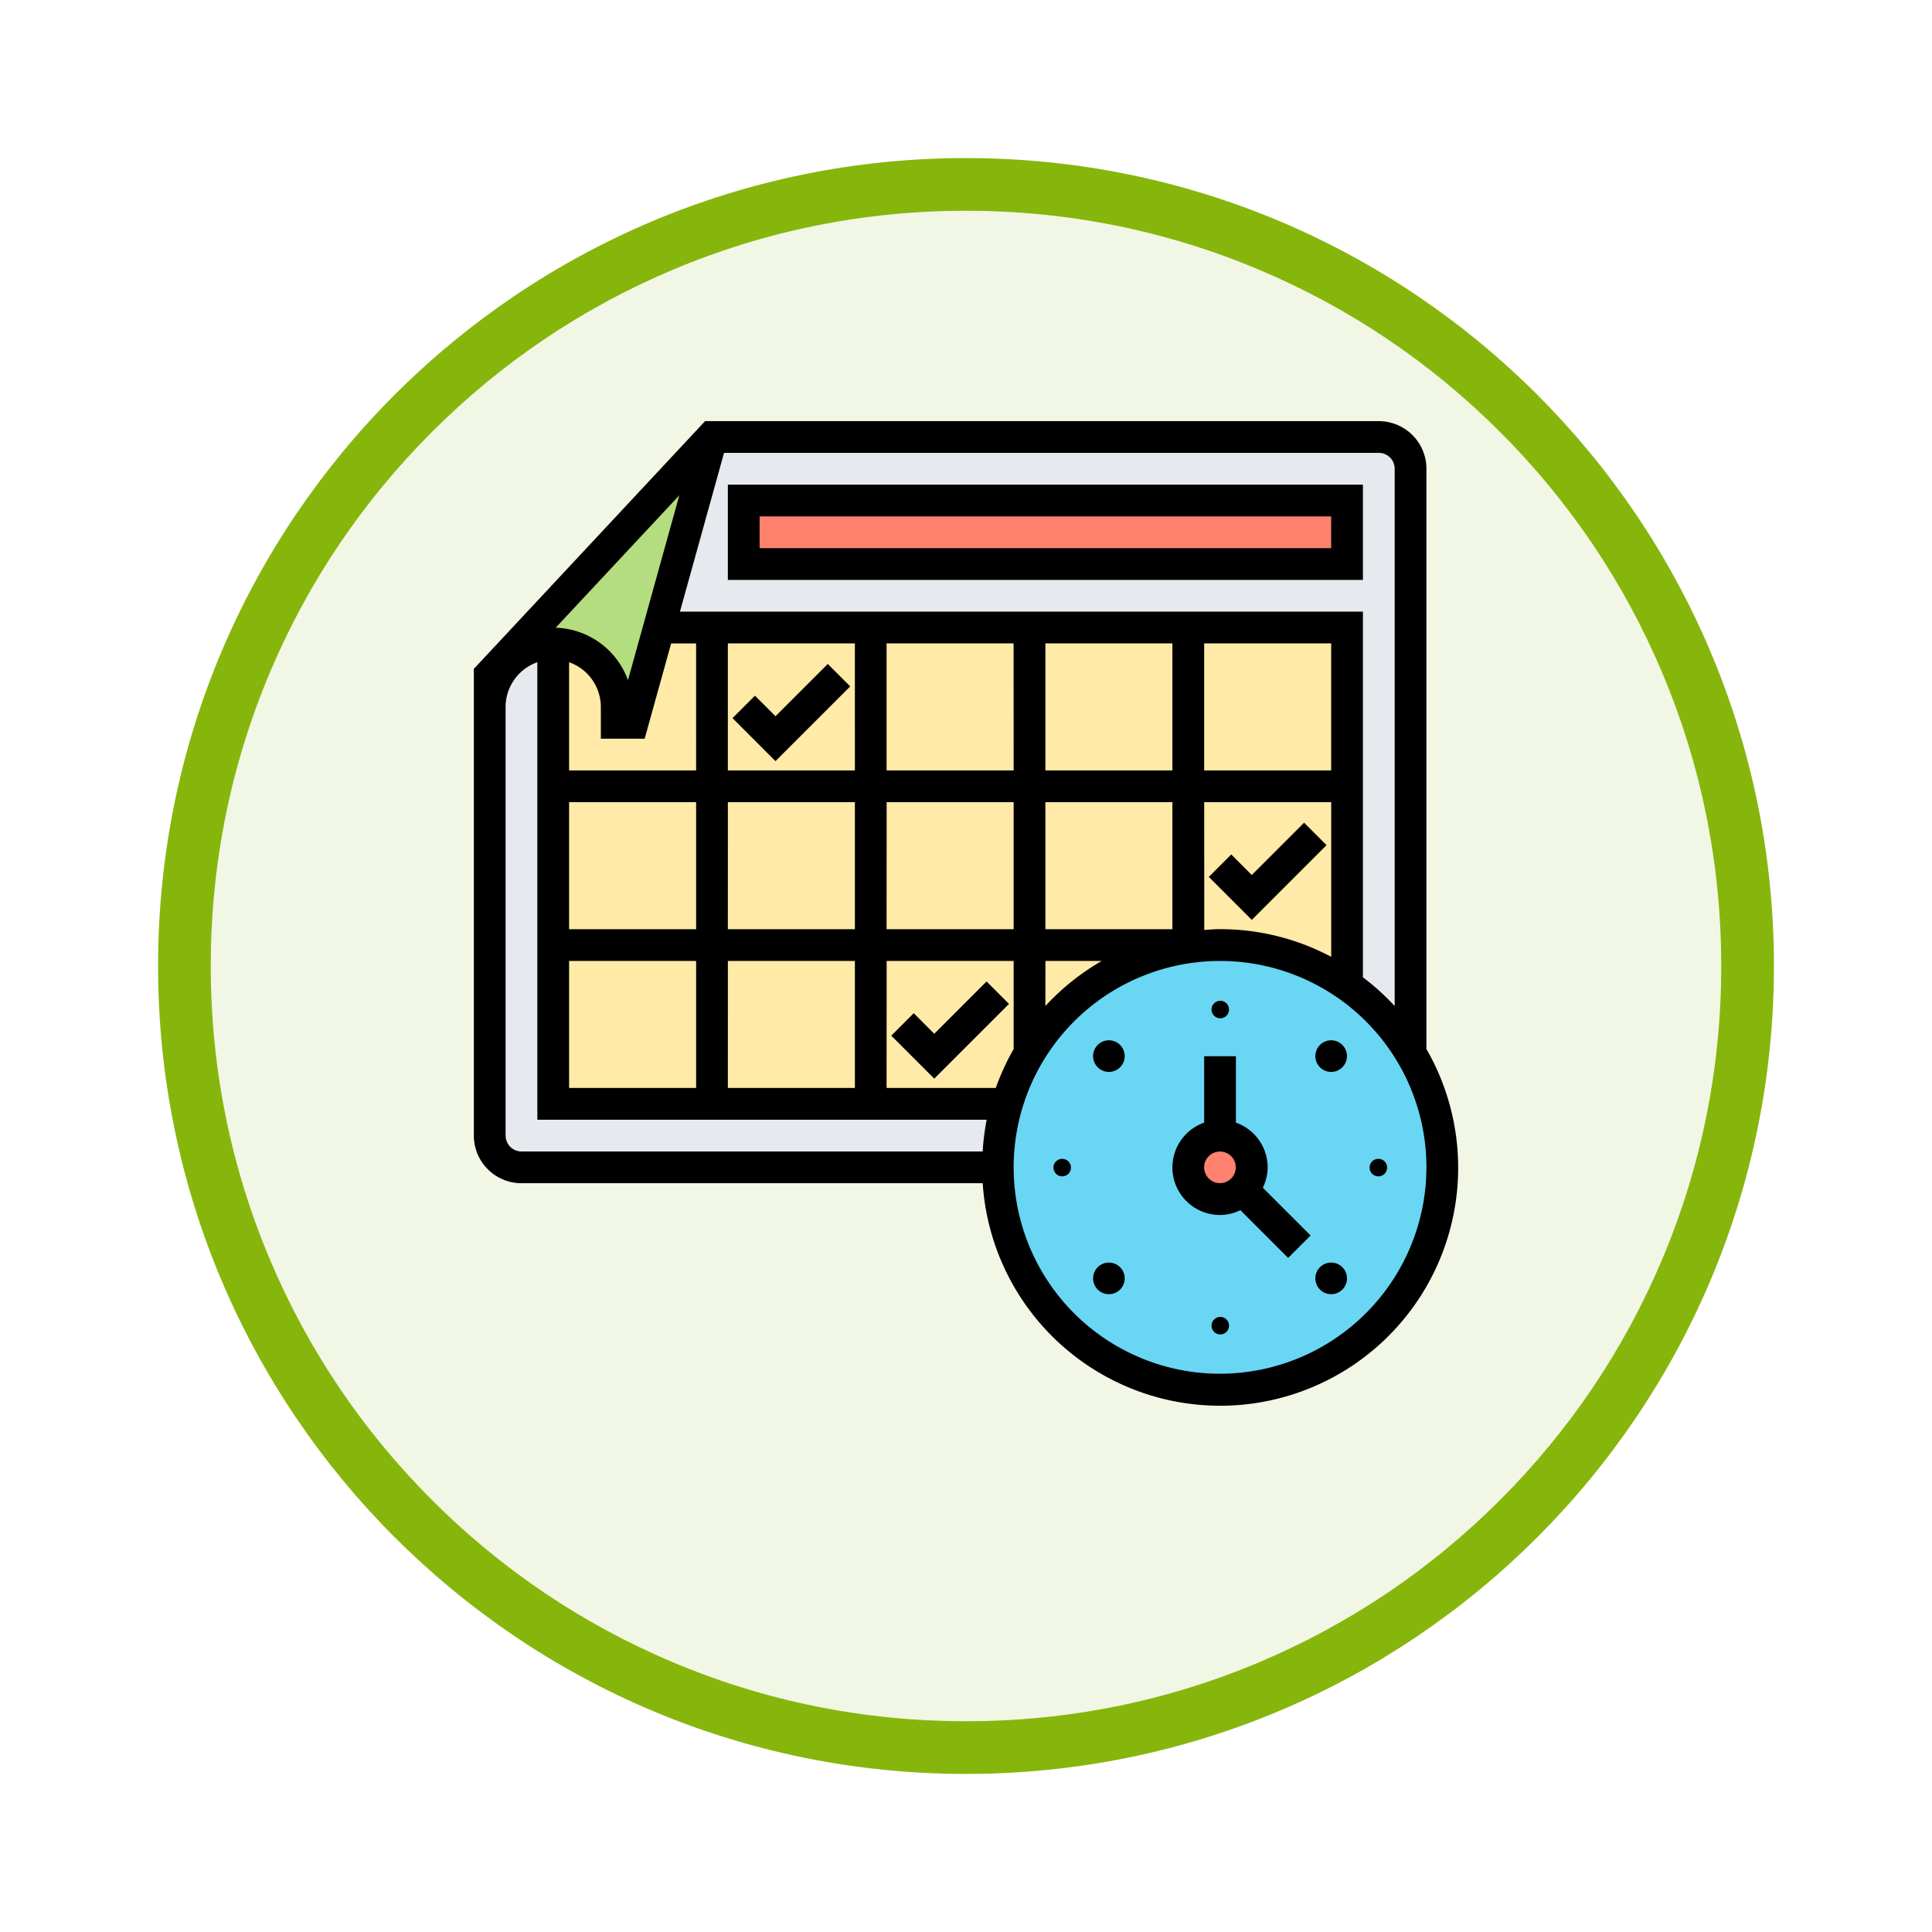 <svg xmlns="http://www.w3.org/2000/svg" xmlns:xlink="http://www.w3.org/1999/xlink" width="110" height="110" viewBox="0 0 110 110">
  <defs>
    <filter id="Trazado_982547" x="0" y="0" width="110" height="110" filterUnits="userSpaceOnUse">
      <feOffset dy="3" input="SourceAlpha"/>
      <feGaussianBlur stdDeviation="3" result="blur"/>
      <feFlood flood-opacity="0.161"/>
      <feComposite operator="in" in2="blur"/>
      <feComposite in="SourceGraphic"/>
    </filter>
  </defs>
  <g id="Grupo_1183761" data-name="Grupo 1183761" transform="translate(-9021 -3143)">
    <g id="Grupo_1181564" data-name="Grupo 1181564" transform="translate(8643.539 199)">
      <g id="Grupo_1177562" data-name="Grupo 1177562" transform="translate(0 -12113)">
        <g id="Grupo_1173147" data-name="Grupo 1173147" transform="translate(386.461 15063)">
          <g id="Grupo_1163801" data-name="Grupo 1163801" transform="translate(0 0)">
            <g id="Grupo_1163014" data-name="Grupo 1163014">
              <g id="Grupo_1157015" data-name="Grupo 1157015" transform="translate(0 0)">
                <g id="Grupo_1155792" data-name="Grupo 1155792" transform="translate(0 0)">
                  <g id="Grupo_1154703" data-name="Grupo 1154703">
                    <g id="Grupo_1150789" data-name="Grupo 1150789">
                      <g id="Grupo_1154212" data-name="Grupo 1154212">
                        <g id="Grupo_1152583" data-name="Grupo 1152583">
                          <g id="Grupo_1146973" data-name="Grupo 1146973" transform="translate(0 0)">
                            <g id="Grupo_1146954" data-name="Grupo 1146954">
                              <g transform="matrix(1, 0, 0, 1, -9, -6)" filter="url(#Trazado_982547)">
                                <g id="Trazado_982547-2" data-name="Trazado 982547" transform="translate(9 6)" fill="#f2f7e5">
                                  <path d="M 46 90.5 C 39.992 90.5 34.164 89.324 28.679 87.003 C 23.38 84.762 18.621 81.553 14.534 77.466 C 10.446 73.379 7.238 68.62 4.996 63.321 C 2.676 57.836 1.5 52.008 1.5 46 C 1.5 39.992 2.676 34.164 4.996 28.679 C 7.238 23.38 10.446 18.621 14.534 14.534 C 18.621 10.446 23.38 7.238 28.679 4.996 C 34.164 2.676 39.992 1.5 46 1.5 C 52.008 1.5 57.836 2.676 63.321 4.996 C 68.62 7.238 73.379 10.446 77.466 14.534 C 81.554 18.621 84.762 23.38 87.004 28.679 C 89.324 34.164 90.5 39.992 90.5 46 C 90.5 52.008 89.324 57.836 87.004 63.321 C 84.762 68.62 81.554 73.379 77.466 77.466 C 73.379 81.553 68.62 84.762 63.321 87.003 C 57.836 89.324 52.008 90.5 46 90.5 Z" stroke="none"/>
                                  <path d="M 46 3 C 40.194 3 34.563 4.136 29.263 6.378 C 24.143 8.544 19.544 11.644 15.594 15.594 C 11.644 19.544 8.544 24.143 6.378 29.263 C 4.137 34.563 3 40.194 3 46 C 3 51.806 4.137 57.437 6.378 62.737 C 8.544 67.857 11.644 72.455 15.594 76.405 C 19.544 80.355 24.143 83.456 29.263 85.622 C 34.563 87.863 40.194 89 46 89 C 51.806 89 57.437 87.863 62.737 85.622 C 67.857 83.456 72.456 80.355 76.406 76.405 C 80.356 72.455 83.456 67.857 85.622 62.737 C 87.864 57.437 89 51.806 89 46 C 89 40.194 87.864 34.563 85.622 29.263 C 83.456 24.143 80.356 19.544 76.406 15.594 C 72.456 11.644 67.857 8.544 62.737 6.378 C 57.437 4.136 51.806 3 46 3 M 46 -7.62939453125e-06 C 71.405 -7.62939453125e-06 92 20.595 92 46 C 92 71.405 71.405 92 46 92 C 20.595 92 7.62939453125e-06 71.405 7.62939453125e-06 46 C 7.62939453125e-06 20.595 20.595 -7.62939453125e-06 46 -7.62939453125e-06 Z" stroke="none" fill="#86b60c"/>
                                </g>
                              </g>
                            </g>
                          </g>
                        </g>
                      </g>
                    </g>
                  </g>
                </g>
              </g>
            </g>
          </g>
        </g>
      </g>
    </g>
    <g id="calendario" transform="translate(9046.978 3165.978)">
      <g id="Grupo_1183759" data-name="Grupo 1183759" transform="translate(1.904 1.904)">
        <g id="Grupo_1183752" data-name="Grupo 1183752" transform="translate(9.645 0)">
          <path id="Trazado_1044130" data-name="Trazado 1044130" d="M12.67,12.847,15.68,2H53.646a1.813,1.813,0,0,1,1.808,1.808V37.064a12.6,12.6,0,0,0-3.616-3.86V12.847H12.67Z" transform="translate(-12.67 -2)" fill="#e6e9ed"/>
        </g>
        <g id="Grupo_1183753" data-name="Grupo 1183753" transform="translate(0 11.751)">
          <path id="Trazado_1044131" data-name="Trazado 1044131" d="M5.616,15V41.215H31.451a12.581,12.581,0,0,0-.524,3.616H3.808A1.813,1.813,0,0,1,2,43.022V18.616A3.615,3.615,0,0,1,5.616,15Z" transform="translate(-2 -15)" fill="#e6e9ed"/>
        </g>
        <g id="Grupo_1183754" data-name="Grupo 1183754" transform="translate(3.616 10.847)">
          <path id="Trazado_1044132" data-name="Trazado 1044132" d="M6,14H51.2V41.119H6Z" transform="translate(-6 -14)" fill="#ffeaa7"/>
        </g>
        <g id="Grupo_1183755" data-name="Grupo 1183755" transform="translate(14.463 3.616)">
          <path id="Trazado_1044133" data-name="Trazado 1044133" d="M18,6H52.35V9.616H18Z" transform="translate(-18 -6)" fill="#ff826e"/>
        </g>
        <g id="Grupo_1183756" data-name="Grupo 1183756" transform="translate(0 0)">
          <path id="Trazado_1044134" data-name="Trazado 1044134" d="M2,15.559,14.655,2l-3.01,10.847-1.51,5.424h-.9v-.9a3.616,3.616,0,1,0-7.232,0Z" transform="translate(-2 -2)" fill="#b4dd7f"/>
        </g>
        <g id="Grupo_1183757" data-name="Grupo 1183757" transform="translate(28.926 28.926)">
          <path id="Trazado_1044135" data-name="Trazado 1044135" d="M57.5,40.138a12.652,12.652,0,1,1-22.978,2.9h.009a12.255,12.255,0,0,1,1.275-2.9,12.672,12.672,0,0,1,9.04-6.011A13.2,13.2,0,0,1,46.655,34,12.7,12.7,0,0,1,57.5,40.138Z" transform="translate(-34 -34)" fill="#69d6f4"/>
        </g>
        <g id="Grupo_1183758" data-name="Grupo 1183758" transform="translate(39.774 39.774)">
          <path id="Trazado_1044136" data-name="Trazado 1044136" d="M49.082,49.082a1.767,1.767,0,0,1-1.275.533,1.808,1.808,0,1,1,1.808-1.808A1.767,1.767,0,0,1,49.082,49.082Z" transform="translate(-46 -46)" fill="#ff826e"/>
        </g>
      </g>
      <g id="Grupo_1183760" data-name="Grupo 1183760" transform="translate(1 1)">
        <path id="Trazado_1044137" data-name="Trazado 1044137" d="M50.424,47.328a2.708,2.708,0,0,0-1.808-2.546V41H46.808v3.782a2.705,2.705,0,0,0,.9,5.257,2.667,2.667,0,0,0,1.162-.272l2.719,2.719,1.278-1.278-2.719-2.719A2.668,2.668,0,0,0,50.424,47.328Zm-3.616,0a.9.9,0,1,1,.9.9A.9.9,0,0,1,46.808,47.328Z" transform="translate(-5.226 -4.842)"/>
        <circle id="Elipse_13203" data-name="Elipse 13203" cx="0.5" cy="0.5" r="0.5" transform="translate(42 33)"/>
        <path id="Trazado_1044138" data-name="Trazado 1044138" d="M40.265,40.265a.9.9,0,1,0,1.278,0A.9.9,0,0,0,40.265,40.265Z" transform="translate(-4.746 -4.746)"/>
        <circle id="Elipse_13204" data-name="Elipse 13204" cx="0.5" cy="0.5" r="0.5" transform="translate(33 42)"/>
        <path id="Trazado_1044139" data-name="Trazado 1044139" d="M40.265,54.265a.9.9,0,1,0,1.278,0A.9.9,0,0,0,40.265,54.265Z" transform="translate(-4.746 -6.091)"/>
        <circle id="Elipse_13205" data-name="Elipse 13205" cx="0.5" cy="0.5" r="0.5" transform="translate(42 51)"/>
        <path id="Trazado_1044140" data-name="Trazado 1044140" d="M54.265,54.265a.9.9,0,1,0,1.278,0A.9.9,0,0,0,54.265,54.265Z" transform="translate(-6.091 -6.091)"/>
        <circle id="Elipse_13206" data-name="Elipse 13206" cx="0.5" cy="0.5" r="0.5" transform="translate(51 42)"/>
        <path id="Trazado_1044141" data-name="Trazado 1044141" d="M54.265,40.265a.9.9,0,1,0,1.278,0A.9.9,0,0,0,54.265,40.265Z" transform="translate(-6.091 -4.746)"/>
        <path id="Trazado_1044142" data-name="Trazado 1044142" d="M53.158,10.424V5H17v5.424ZM18.808,6.808H51.35V8.616H18.808Z" transform="translate(-2.537 -1.384)"/>
        <path id="Trazado_1044143" data-name="Trazado 1044143" d="M55.237,36.749V3.712A2.715,2.715,0,0,0,52.525,1H14.166L1,15.105V41.678A2.715,2.715,0,0,0,3.712,44.39H29.973a13.55,13.55,0,1,0,25.265-7.64ZM53.429,3.712V34.3a13.662,13.662,0,0,0-1.808-1.634V11.847H12.735l2.511-9.04H52.525A.9.9,0,0,1,53.429,3.712ZM49.813,20.887H42.582V13.655h7.232Zm-9.04,0H33.542V13.655h7.232Zm0,9.04H33.542V22.695h7.232ZM6.424,22.695h7.232v7.232H6.424Zm9.04,0h7.232v7.232H15.463Zm9.04,0h7.232v7.232H24.5Zm7.232-1.808H24.5V13.655h7.232Zm-9.04,0H15.463V13.655h7.232Zm-9.04,0H6.424V14.726a2.708,2.708,0,0,1,1.808,2.546v1.808h2.495l1.507-5.424h1.422Zm-3.88-5.139A4.525,4.525,0,0,0,5.66,12.762L12.7,5.221ZM6.424,31.734h7.232v7.232H6.424Zm9.04,0h7.232v7.232H15.463Zm9.04,0h7.232v5.015a13.454,13.454,0,0,0-1.017,2.216H24.5Zm9.04,0h3.207A13.631,13.631,0,0,0,33.542,34.3Zm9.04-9.04h7.232V31.5a13.468,13.468,0,0,0-6.328-1.576c-.306,0-.6.026-.9.046ZM2.808,41.678V17.271a2.708,2.708,0,0,1,1.808-2.546V40.774H30.2a13.516,13.516,0,0,0-.228,1.808H3.712a.9.9,0,0,1-.9-.9ZM43.486,55.237A11.751,11.751,0,1,1,55.237,43.486,11.765,11.765,0,0,1,43.486,55.237Z" transform="translate(-1 -1)"/>
        <path id="Trazado_1044144" data-name="Trazado 1044144" d="M53.995,27.571l-1.278-1.278L49.74,29.27,48.571,28.1l-1.278,1.278,2.447,2.447Z" transform="translate(-5.446 -3.429)"/>
        <path id="Trazado_1044145" data-name="Trazado 1044145" d="M19.74,21.826l4.255-4.255-1.278-1.278L19.74,19.27,18.571,18.1l-1.278,1.278Z" transform="translate(-2.565 -2.469)"/>
        <path id="Trazado_1044146" data-name="Trazado 1044146" d="M33.995,37.571l-1.278-1.278L29.74,39.27,28.571,38.1l-1.278,1.278,2.447,2.447Z" transform="translate(-3.525 -4.39)"/>
      </g>
    </g>
  </g>
</svg>
